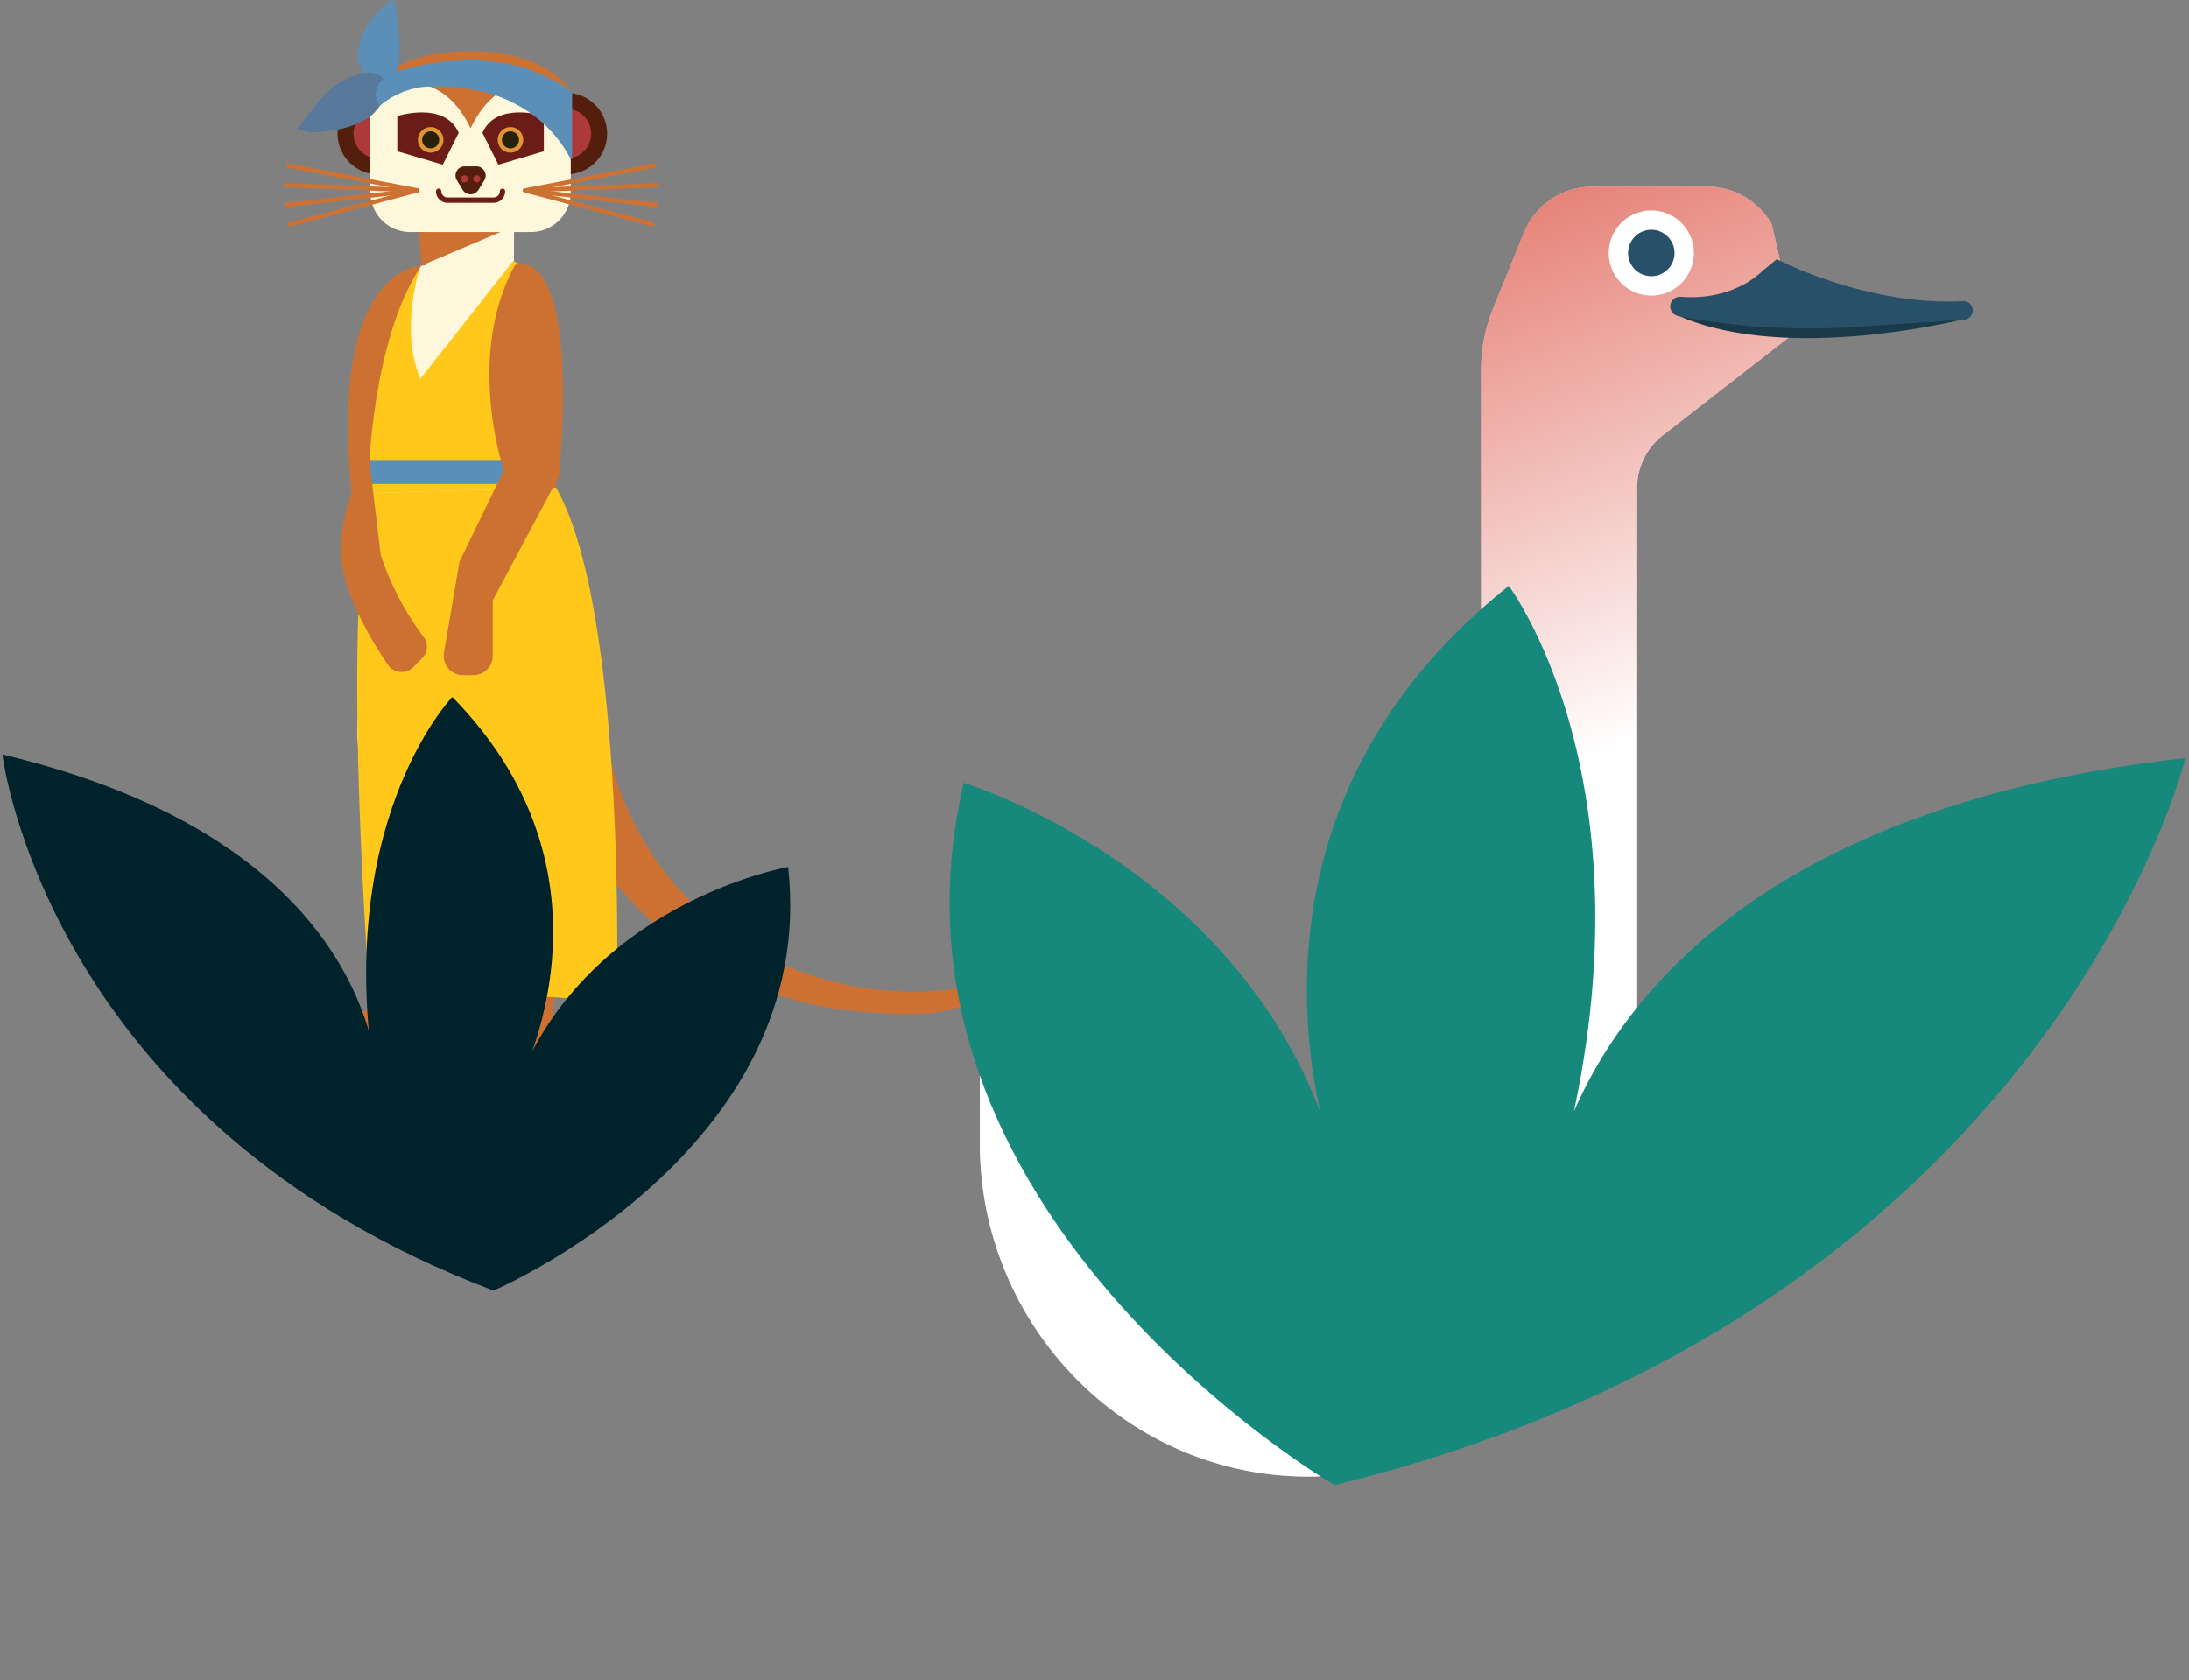 <svg xmlns="http://www.w3.org/2000/svg" xmlns:xlink="http://www.w3.org/1999/xlink" width="257.913" height="197.973" viewBox="0 0 257.913 197.973">
  <rect x="0" y="0" width="257.913" height="197.973" fill="#808080" stroke="none"/>
  <defs>
    <clipPath id="clip-path">
      <path id="Clip_30" data-name="Clip 30" d="M0,124H84V0H0Z" fill="none"/>
    </clipPath>
    <clipPath id="clip-path-2">
      <path id="Clip_5" data-name="Clip 5" d="M0,0H98.057V152H0Z" fill="none"/>
    </clipPath>
    <clipPath id="clip-path-3">
      <path id="Clip_8" data-name="Clip 8" d="M85.726,0a8.7,8.7,0,0,1,7.583,4.44h0L94.714,10.6l-2.229,2.789,5.571,2.231L80.3,29.435A7.869,7.869,0,0,0,77.443,35.5h0v77.731A38.787,38.787,0,0,1,38.339,152C17.022,151.791,0,134.081,0,112.739H0V86.459H6.129L18.386,96.4v16.829a20.369,20.369,0,0,0,20.826,20.354,20.6,20.6,0,0,0,19.846-20.736h0v-91.3a18.987,18.987,0,0,1,1.393-7.14h0L64.1,5.432A8.7,8.7,0,0,1,72.156,0h13.57Z" fill="none"/>
    </clipPath>
    <linearGradient id="linear-gradient" x1="0.383" y1="-0.039" x2="0.516" y2="0.498" gradientUnits="objectBoundingBox">
      <stop offset="0" stop-color="#df6052"/>
      <stop offset="1" stop-color="#fff"/>
    </linearGradient>
    <clipPath id="clip-path-4">
      <path id="Clip_17" data-name="Clip 17" d="M0,0H35.657V8.171H0Z" fill="none"/>
    </clipPath>
  </defs>
  <g id="Group_13" data-name="Group 13" transform="translate(-106.552 -27)">
    <g id="Group_56" data-name="Group 56" transform="translate(140 27)">
      <path id="Fill_1" data-name="Fill 1" d="M0,4.806A4.806,4.806,0,1,1,4.806,9.611,4.806,4.806,0,0,1,0,4.806" transform="translate(6.325 10.945)" fill="#541e0d"/>
      <path id="Fill_3" data-name="Fill 3" d="M0,2.925A2.925,2.925,0,1,1,2.925,5.85,2.925,2.925,0,0,1,0,2.925" transform="translate(8.206 12.825)" fill="#ad3a38"/>
      <path id="Fill_5" data-name="Fill 5" d="M0,4.806A4.806,4.806,0,1,1,4.806,9.611,4.806,4.806,0,0,1,0,4.806" transform="translate(28.473 10.945)" fill="#541e0d"/>
      <path id="Fill_7" data-name="Fill 7" d="M0,2.925A2.925,2.925,0,1,1,2.925,5.85,2.925,2.925,0,0,1,0,2.925" transform="translate(30.354 12.825)" fill="#ad3a38"/>
      <path id="Fill_9" data-name="Fill 9" d="M11.178,0C2.194,0,0,4.283,0,4.283v11.6A4.694,4.694,0,0,0,4.694,20.58H18.916a4.694,4.694,0,0,0,4.694-4.694V4.283S20.163,0,11.178,0" transform="translate(10.191 6.766)" fill="#fff7dc"/>
      <path id="Fill_11" data-name="Fill 11" d="M5.359,6.159,0,4.58V.425S5.568-1.363,7.239,2.4Z" transform="translate(13.362 13.248)" fill="#6b1c19"/>
      <path id="Fill_13" data-name="Fill 13" d="M1.88,6.159,7.239,4.58V.425S1.671-1.363,0,2.4Z" transform="translate(23.391 13.248)" fill="#6b1c19"/>
      <path id="Fill_15" data-name="Fill 15" d="M0,1.254A1.254,1.254,0,1,1,1.254,2.507,1.254,1.254,0,0,1,0,1.254" transform="translate(25.443 15.228)" fill="#27210b"/>
      <path id="Stroke_17" data-name="Stroke 17" d="M0,1.254A1.254,1.254,0,1,1,1.254,2.507,1.254,1.254,0,0,1,0,1.254Z" transform="translate(25.443 15.228)" fill="none" stroke="#de9532" stroke-miterlimit="10" stroke-width="0.5"/>
      <path id="Fill_19" data-name="Fill 19" d="M0,1.254A1.254,1.254,0,1,1,1.254,2.507,1.254,1.254,0,0,1,0,1.254" transform="translate(16.041 15.228)" fill="#27210b"/>
      <path id="Stroke_21" data-name="Stroke 21" d="M0,1.254A1.254,1.254,0,1,1,1.254,2.507,1.254,1.254,0,0,1,0,1.254Z" transform="translate(16.041 15.228)" fill="none" stroke="#de9532" stroke-miterlimit="10" stroke-width="0.5"/>
      <path id="Fill_23" data-name="Fill 23" d="M1.083,0H2.469a1.081,1.081,0,0,1,.922,1.644L2.7,2.779a1.081,1.081,0,0,1-1.844,0L.16,1.644A1.081,1.081,0,0,1,1.083,0" transform="translate(20.22 19.606)" fill="#541e0d"/>
      <path id="Stroke_25" data-name="Stroke 25" d="M0,0H0A1.045,1.045,0,0,0,1.045,1.045H6.477A1.045,1.045,0,0,0,7.522,0" transform="translate(18.235 22.541)" fill="none" stroke="#6b1c19" stroke-linecap="round" stroke-miterlimit="10" stroke-width="0.626"/>
      <path id="Fill_27" data-name="Fill 27" d="M23.811,4.788C23.655,4.484,21.2,0,11.91,0,2.3,0,0,4.806,0,4.806l.3-.1c-.064.07-.13.136-.193.208a8.618,8.618,0,0,1,1.288-.586l.419-.145c2.518-.814,7.248-1.295,10.2,4.91C16.193.313,23.924,4.91,23.924,4.91c-.037-.042-.076-.08-.113-.122" transform="translate(9.982 6.035)" fill="#cd7132"/>
      <path id="Clip_30-2" data-name="Clip 30" d="M0,124H84V0H0Z" fill="none"/>
      <g id="Group_56-2" data-name="Group 56" clip-path="url(#clip-path)">
        <path id="Fill_29" data-name="Fill 29" d="M0,10.447H10.447V0H0Z" transform="translate(16.668 26.093)" fill="#fff7dc"/>
        <path id="Fill_31" data-name="Fill 31" d="M0,.418A.418.418,0,1,1,.418.836.418.418,0,0,1,0,.418" transform="translate(20.847 20.661)" fill="#ad3a38"/>
        <path id="Fill_32" data-name="Fill 32" d="M0,.418A.418.418,0,1,1,.418.836.418.418,0,0,1,0,.418" transform="translate(22.309 20.661)" fill="#ad3a38"/>
        <path id="Stroke_33" data-name="Stroke 33" d="M15.253,2.925,0,0" transform="translate(0.475 19.511)" fill="none" stroke="#cd7132" stroke-linecap="round" stroke-miterlimit="10" stroke-width="0.5"/>
        <path id="Stroke_34" data-name="Stroke 34" d="M15.519.613,0,0" transform="translate(0.209 21.823)" fill="none" stroke="#cd7132" stroke-linecap="round" stroke-miterlimit="10" stroke-width="0.5"/>
        <path id="Stroke_35" data-name="Stroke 35" d="M15.436,0,0,1.713" transform="translate(0.292 22.436)" fill="none" stroke="#cd7132" stroke-linecap="round" stroke-miterlimit="10" stroke-width="0.5"/>
        <path id="Stroke_36" data-name="Stroke 36" d="M15.007,0,0,4" transform="translate(0.721 22.436)" fill="none" stroke="#cd7132" stroke-linecap="round" stroke-miterlimit="10" stroke-width="0.5"/>
        <path id="Stroke_37" data-name="Stroke 37" d="M0,2.925,15.253,0" transform="translate(28.416 19.511)" fill="none" stroke="#cd7132" stroke-linecap="round" stroke-miterlimit="10" stroke-width="0.5"/>
        <path id="Stroke_38" data-name="Stroke 38" d="M0,.613,15.519,0" transform="translate(28.416 21.823)" fill="none" stroke="#cd7132" stroke-linecap="round" stroke-miterlimit="10" stroke-width="0.5"/>
        <path id="Stroke_39" data-name="Stroke 39" d="M0,0,15.436,1.713" transform="translate(28.416 22.436)" fill="none" stroke="#cd7132" stroke-linecap="round" stroke-miterlimit="10" stroke-width="0.5"/>
        <path id="Stroke_40" data-name="Stroke 40" d="M0,0,15.007,4" transform="translate(28.416 22.436)" fill="none" stroke="#cd7132" stroke-linecap="round" stroke-miterlimit="10" stroke-width="0.5"/>
        <path id="Fill_41" data-name="Fill 41" d="M.105,0V1.821" transform="translate(6.745 62.947)" fill="#cd7132"/>
        <path id="Fill_42" data-name="Fill 42" d="M24.812,24.479l1.632,20.236A19.048,19.048,0,0,1,30.36,61.361c-2.285,10.118-5.875,26.111-5.875,26.111l.326,5.222H17.631s0-3.917,3.59-5.222c0,0,1.632-18.93-4.569-26.111,0,0-5.875,4.9,0,13.708L7.186,91.388H.006s-.326-3.59,3.917-3.917c0,0,6.2-4.243,3.264-14.361S-2.279,55.486,4.9,45.694c0,0,.979-7.181-2.285-20.562S4.115,4.569,9.011,0h12.21l3.264,19.257Z" transform="translate(7.173 31.306)" fill="#cd7132"/>
        <path id="Fill_43" data-name="Fill 43" d="M13.907,73.467s-4.325,4.325-8.423-3.415l-4.1-7.74S-3.395,52.068,4.8,44.327c0,0-11.2-37.082,2.732-43.7L13.031,0l7.1.631L18,46.832s-2.049,6.147,1.366,15.025S19.3,73.094,19.3,73.094a25.34,25.34,0,0,0-4.254-11.009s-4.553,3.87-1.138,11.383" transform="translate(8.651 30.686)" fill="#fff7dc"/>
        <path id="Fill_44" data-name="Fill 44" d="M0,0H9.562L.228,3.957Z" transform="translate(15.956 27.346)" fill="#cd7132"/>
        <path id="Fill_45" data-name="Fill 45" d="M3.895,0A36.074,36.074,0,0,0,18.232,23.7a38.465,38.465,0,0,0,31.826,5.671C47,33.988,39.223,33.431,34.474,33.035a41.743,41.743,0,0,1-27.5-13.042C5.241,18.124.892,12.931.455,10.426.222,9.089.233,6.983,0,5.645" transform="translate(33.941 86.214)" fill="#cd7132"/>
        <path id="Fill_46" data-name="Fill 46" d="M1.439,25.383s-2.83-7.4-.553-12.635L1.341,0,4.756,2.049,6.122,25.042Z" transform="translate(25.77 64.769)" fill="#cd7132"/>
        <path id="Fill_47" data-name="Fill 47" d="M1.349,58.453l13.877,1.472v-24.6l2.733,24.39,12.616.841S31.838,14.718,23.427,0L1.56.631s-3.364,9.882-.21,57.822" transform="translate(8.638 57.456)" fill="#ffc81a"/>
        <path id="Fill_48" data-name="Fill 48" d="M.142,27.334S-1.329,9.672,5.189,1.472L6.03.631s-2.523,7.359,0,13.246L16.964,0l1.262.631L16.642,26.858Z" transform="translate(10.055 30.753)" fill="#ffc81a"/>
        <path id="Fill_49" data-name="Fill 49" d="M0,2.733H18.083V0H0Z" transform="translate(9.777 54.303)" fill="#5c8fb8"/>
        <path id="Fill_50" data-name="Fill 50" d="M8.634,0S-2.293,0,.438,26.863l1.993-1.821S2.715,8.878,8.634,0" transform="translate(7.55 31.304)" fill="#cd7132"/>
        <path id="Fill_51" data-name="Fill 51" d="M3.285,0S-.305,5.549.021,11.75c.231,4.385,3.561,9.911,5.493,12.773a1.943,1.943,0,0,0,2.985.29l1.044-1.044a1.939,1.939,0,0,0,.172-2.548,34.093,34.093,0,0,1-5.038-9.635Z" transform="translate(6.733 53.819)" fill="#cd7132"/>
        <path id="Fill_52" data-name="Fill 52" d="M8.391.146s7.507-3.59,5.222,24.805L5.78,39.639v6.535A2.277,2.277,0,0,1,3.5,48.452H2.278A2.277,2.277,0,0,1,.033,45.791L1.863,35.07,7.086,24.3S2.516,10.917,8.391.146" transform="translate(18.827 31.114)" fill="#cd7132"/>
        <path id="Fill_53" data-name="Fill 53" d="M4.333.272C4.3.149,4.242,0,4.116,0a.274.274,0,0,0-.13.05C1.336,1.632-2.106,7.078,1.67,9.423,6.22,12.25,4.732,2.019,4.333.272" transform="translate(8.725 0)" fill="#5c8fb8"/>
        <path id="Fill_54" data-name="Fill 54" d="M5.49.923A8.349,8.349,0,0,0,3.61,2.242,14.783,14.783,0,0,0,2.165,3.906L0,6.666a5.89,5.89,0,0,0,3.333.251,11.3,11.3,0,0,0,5-1.528c1.223-.831,2.787-2.95,1.883-4.5C9.268-.749,6.777.253,5.49.923" transform="translate(1.556 8.542)" fill="#59799a"/>
        <path id="Fill_55" data-name="Fill 55" d="M18.625,6.495A16.263,16.263,0,0,0,11.5,3.462,23.337,23.337,0,0,0,5.49,3.124,9.973,9.973,0,0,0,.456,5.357a2.195,2.195,0,0,1,.114-2.8A5.094,5.094,0,0,1,3.158,1.126,27.007,27.007,0,0,1,17.039.712c1.43.409,5.513,2.152,6.1,3.154v7.605a.118.118,0,0,1-.226.047,15.122,15.122,0,0,0-4.286-5.024" transform="translate(10.82 7.123)" fill="#5c8fb8"/>
      </g>
    </g>
    <g id="Dier" transform="translate(222 49)">
      <g id="Group_6" data-name="Group 6">
        <path id="Clip_5-2" data-name="Clip 5" d="M0,0H98.057V152H0Z" fill="none"/>
        <g id="Group_6-2" data-name="Group 6" clip-path="url(#clip-path-2)">
          <path id="Fill_4" data-name="Fill 4" d="M92.486,13.387,94.714,10.6,93.309,4.44A8.7,8.7,0,0,0,85.726,0H72.156A8.7,8.7,0,0,0,64.1,5.432L60.45,14.416a18.991,18.991,0,0,0-1.393,7.14v91.3a20.6,20.6,0,0,1-19.846,20.736,20.37,20.37,0,0,1-20.826-20.354V96.4L6.129,86.459H0v26.28C0,134.081,17.022,151.791,38.339,152a38.787,38.787,0,0,0,39.1-38.765V35.5A7.868,7.868,0,0,1,80.3,29.435L98.057,15.619Z" transform="translate(0 0)" fill="#fbb"/>
        </g>
      </g>
      <g id="Group_9" data-name="Group 9" transform="translate(0)">
        <path id="Clip_8-2" data-name="Clip 8" d="M85.726,0a8.7,8.7,0,0,1,7.583,4.44h0L94.714,10.6l-2.229,2.789,5.571,2.231L80.3,29.435A7.869,7.869,0,0,0,77.443,35.5h0v77.731A38.787,38.787,0,0,1,38.339,152C17.022,151.791,0,134.081,0,112.739H0V86.459H6.129L18.386,96.4v16.829a20.369,20.369,0,0,0,20.826,20.354,20.6,20.6,0,0,0,19.846-20.736h0v-91.3a18.987,18.987,0,0,1,1.393-7.14h0L64.1,5.432A8.7,8.7,0,0,1,72.156,0h13.57Z" fill="none"/>
        <g id="Group_9-2" data-name="Group 9" clip-path="url(#clip-path-3)">
          <path id="Fill_7-2" data-name="Fill 7" d="M92.486,13.387,94.714,10.6,93.309,4.44A8.7,8.7,0,0,0,85.726,0H72.156A8.7,8.7,0,0,0,64.1,5.432L60.45,14.416a18.987,18.987,0,0,0-1.393,7.14v91.3a20.6,20.6,0,0,1-19.846,20.736,20.369,20.369,0,0,1-20.826-20.354V96.4L6.129,86.459H0v26.28C0,134.081,17.022,151.791,38.339,152a38.787,38.787,0,0,0,39.1-38.765V35.5A7.869,7.869,0,0,1,80.3,29.435L98.057,15.618Z" fill="url(#linear-gradient)"/>
        </g>
      </g>
      <path id="Fill_10" data-name="Fill 10" d="M0,5.02a5.014,5.014,0,1,1,5.014,5.02A5.017,5.017,0,0,1,0,5.02" transform="translate(74.1 2.789)" fill="#fff"/>
      <path id="Fill_12" data-name="Fill 12" d="M0,2.738A2.735,2.735,0,1,1,2.735,5.477,2.737,2.737,0,0,1,0,2.738" transform="translate(76.379 5.071)" fill="#285069"/>
      <path id="Fill_14" data-name="Fill 14" d="M33.428,1.115S12.814,6.342,0,.764L8.914,0Z" transform="translate(82.457 14.503)" fill="#1b3a49"/>
      <g id="Group_18" data-name="Group 18" transform="translate(81.343 8.534)">
        <path id="Clip_17-2" data-name="Clip 17" d="M0,0H35.657V8.171H0Z" fill="none"/>
        <g id="Group_18-2" data-name="Group 18" clip-path="url(#clip-path-4)">
          <path id="Fill_16" data-name="Fill 16" d="M23.316,7.876A83.094,83.094,0,0,1,1.01,6.725,1.206,1.206,0,0,1,0,5.636a1.152,1.152,0,0,1,1.254-1.2c6.411.5,9.65-3.09,9.651-3.09S11.728.725,12.55,0c0,0,10.666,5.58,21.949,4.941a1.107,1.107,0,0,1,.123,2.21Z" fill="#285069"/>
        </g>
      </g>
    </g>
    <path id="Fill_217" data-name="Fill 217" d="M61.308-117s63.646,9.087,71.5,60.372c0,0-38.047,3.427-58.953-27.107,0,0,31.459,31.319,8.11,72.678,0,0-28.221-16.964-31.943-67.892C50.019-78.949,65.69-35.24.45,0c0,0-9.687-66.287,60.858-117" transform="translate(364.464 116.493) rotate(-158)" fill="#17887c"/>
    <path id="Fill_217-2" data-name="Fill 217" d="M39.824,76s41.343-5.9,46.442-39.216c0,0-24.715-2.226-38.294,17.608,0,0,20.435-20.344,5.268-47.209,0,0-18.331,11.019-20.749,44.1,0,0,10.18-28.392-32.2-51.283C.292,0-6,43.058,39.824,76" transform="matrix(0.966, -0.259, 0.259, 0.966, 106.552, 115.982)" fill="#00222b"/>
  </g>
</svg>
